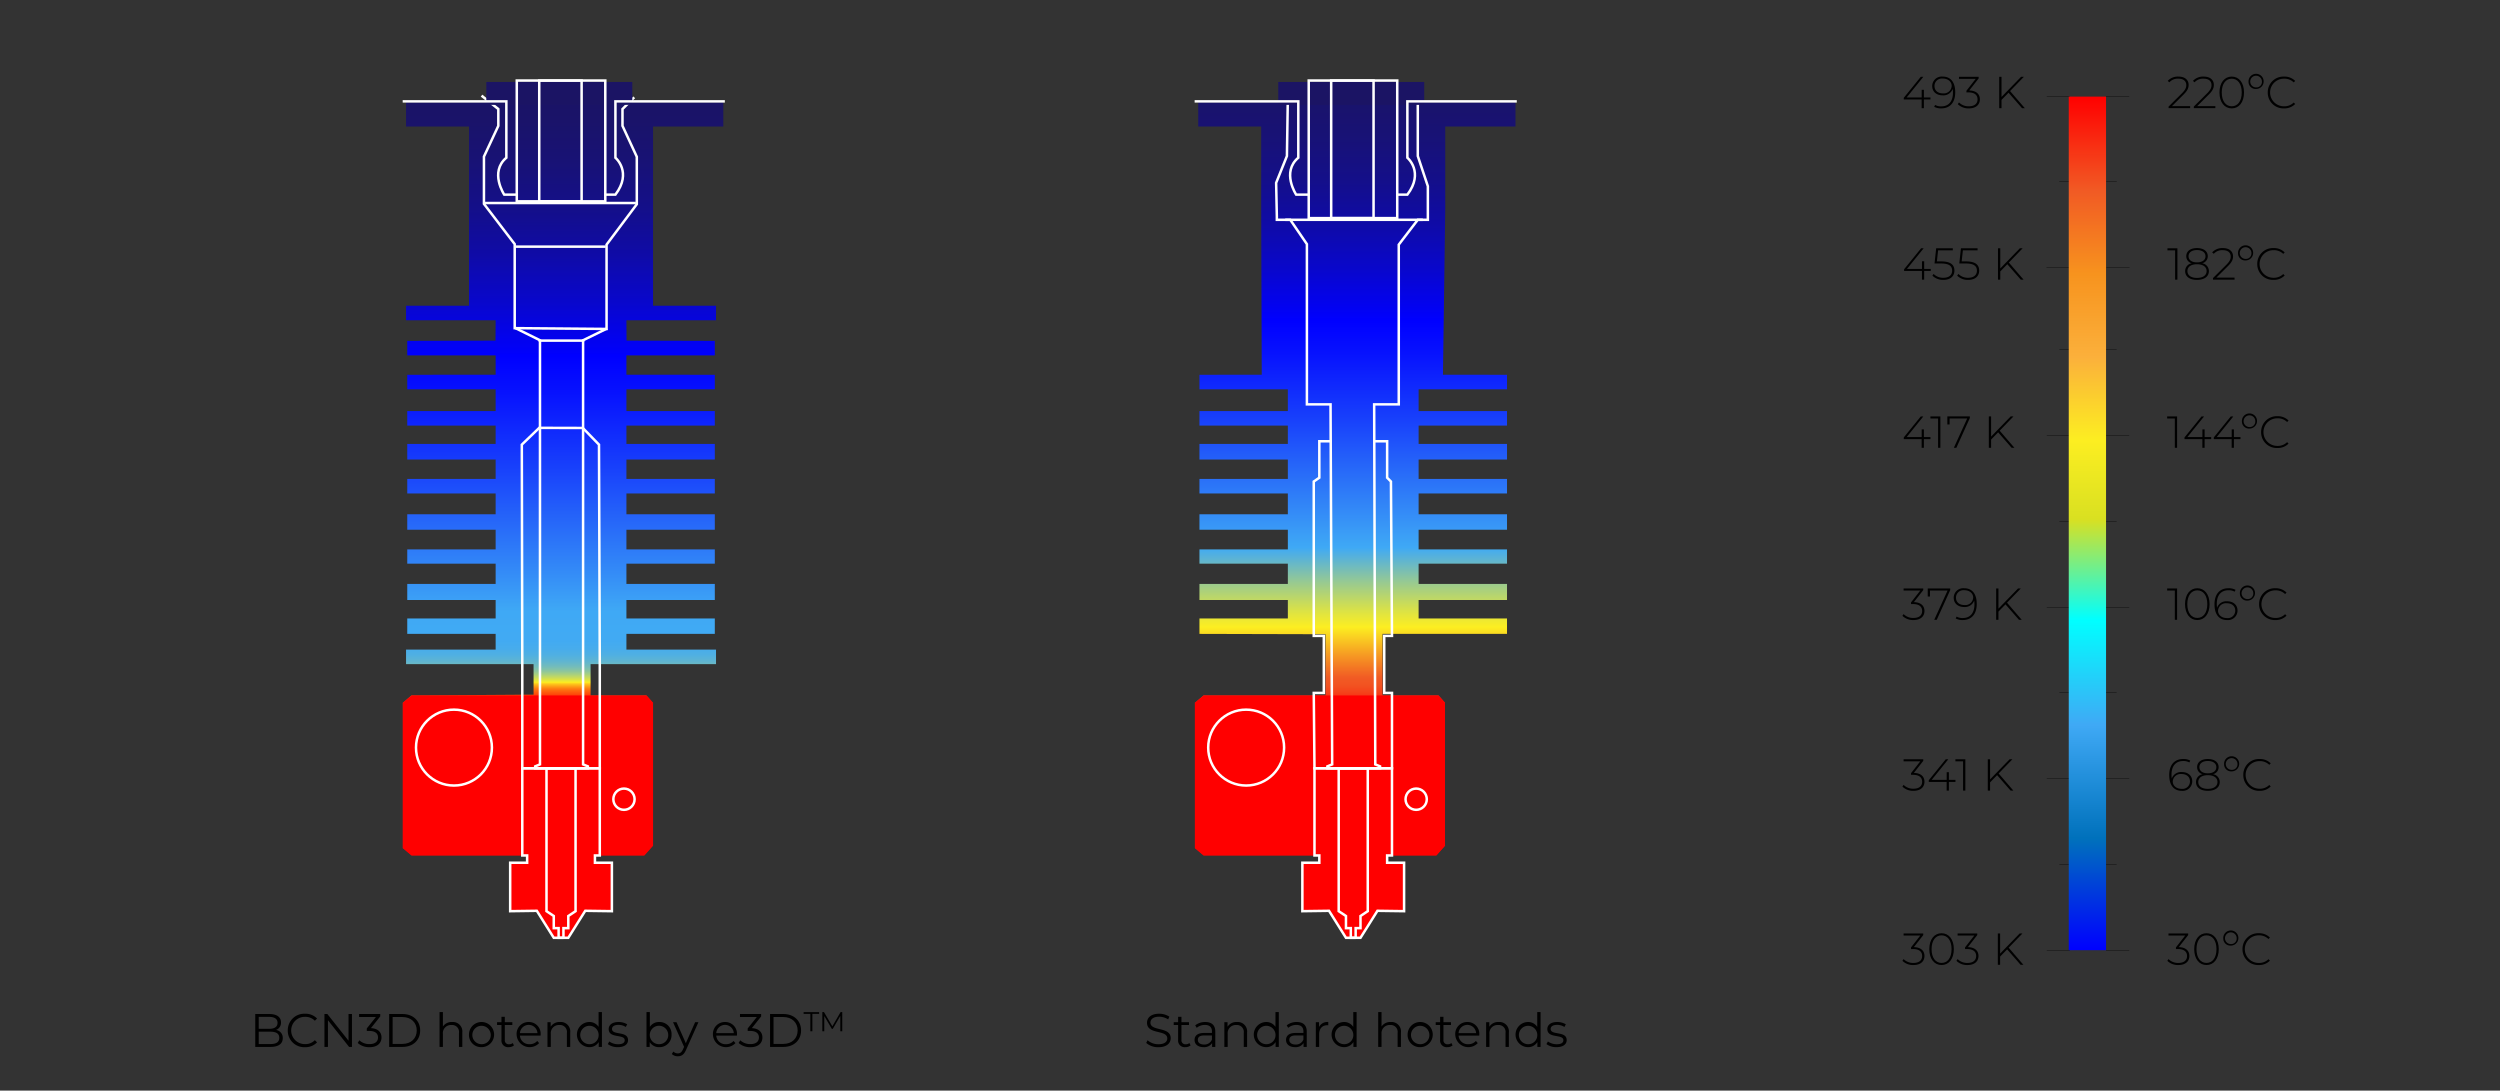 <?xml version="1.0" encoding="UTF-8" standalone="no"?>
<svg
   xmlns:dc="http://purl.org/dc/elements/1.1/"
   xmlns:cc="http://creativecommons.org/ns#"
   xmlns:rdf="http://www.w3.org/1999/02/22-rdf-syntax-ns#"
   xmlns:svg="http://www.w3.org/2000/svg"
   xmlns="http://www.w3.org/2000/svg"
   xmlns:sodipodi="http://sodipodi.sourceforge.net/DTD/sodipodi-0.dtd"
   xmlns:inkscape="http://www.inkscape.org/namespaces/inkscape"
   inkscape:version="1.0 (4035a4fb49, 2020-05-01)"
   sodipodi:docname="BCN3D-Technologies-Thermal-Analysis-hotend_e3d_3d_printer-Sigma-Sigmax-R19.svg"
   version="1.1"
   viewBox="0 0 745 325"
   data-name="Capa 1"
   id="Capa_1">
  <rect x="0" y="0" width="745" height="325" fill="#333333" stroke="none"/>
  <sodipodi:namedview
     inkscape:current-layer="Capa_1"
     inkscape:window-maximized="1"
     inkscape:window-y="-8"
     inkscape:window-x="-8"
     inkscape:cy="162.5"
     inkscape:cx="335.80648"
     inkscape:zoom="1.6483221"
     showgrid="false"
     id="namedview506"
     inkscape:window-height="837"
     inkscape:window-width="1600"
     inkscape:pageshadow="2"
     inkscape:pageopacity="0"
     guidetolerance="10"
     gridtolerance="10"
     objecttolerance="10"
     borderopacity="1"
     bordercolor="#666666"
     pagecolor="#ffffff" />
  <defs
     id="defs135">
    <style
       id="style2">.cls-1{fill:url(#Degradado_sin_nombre_44);}.cls-2{fill:red;}.cls-3{fill:url(#Degradado_sin_nombre_39);}.cls-4,.cls-5,.cls-7{fill:none;stroke-miterlimit:10;}.cls-4,.cls-5{stroke:#fff;}.cls-4{stroke-width:0.75px;}.cls-5{stroke-width:0.25px;}.cls-6{fill:#1b1464;}.cls-7{stroke:#000;stroke-width:0.1px;}.cls-8{fill:url(#Degradado_sin_nombre_147);}</style>
    <linearGradient
       gradientUnits="userSpaceOnUse"
       y2="277.763"
       x2="167.775"
       y1="21.019"
       x1="167.775"
       id="Degradado_sin_nombre_44">
      <stop
         id="stop4"
         stop-color="#1b1464"
         offset="0" />
      <stop
         id="stop6"
         stop-color="#1a1368"
         offset="0.051" />
      <stop
         id="stop8"
         stop-color="#181275"
         offset="0.105" />
      <stop
         id="stop10"
         stop-color="#140f89"
         offset="0.159" />
      <stop
         id="stop12"
         stop-color="#0f0ba7"
         offset="0.214" />
      <stop
         id="stop14"
         stop-color="#0907cc"
         offset="0.269" />
      <stop
         id="stop16"
         stop-color="#0101f9"
         offset="0.325" />
      <stop
         id="stop18"
         stop-color="blue"
         offset="0.331" />
      <stop
         id="stop20"
         stop-color="#0712fe"
         offset="0.374" />
      <stop
         id="stop22"
         stop-color="#1840fb"
         offset="0.46" />
      <stop
         id="stop24"
         stop-color="#3389f7"
         offset="0.579" />
      <stop
         id="stop26"
         stop-color="#3fa9f5"
         offset="0.628" />
      <stop
         id="stop28"
         stop-color="#41aaf3"
         offset="0.66" />
      <stop
         id="stop30"
         stop-color="#47acec"
         offset="0.671" />
      <stop
         id="stop32"
         stop-color="#51b0e1"
         offset="0.679" />
      <stop
         id="stop34"
         stop-color="#60b5d0"
         offset="0.686" />
      <stop
         id="stop36"
         stop-color="#74bcba"
         offset="0.692" />
      <stop
         id="stop38"
         stop-color="#8cc59e"
         offset="0.697" />
      <stop
         id="stop40"
         stop-color="#a9d07e"
         offset="0.701" />
      <stop
         id="stop42"
         stop-color="#cbdc58"
         offset="0.705" />
      <stop
         id="stop44"
         stop-color="#efe92f"
         offset="0.709" />
      <stop
         id="stop46"
         stop-color="#fcee21"
         offset="0.71" />
      <stop
         id="stop48"
         stop-color="#fdc61b"
         offset="0.712" />
      <stop
         id="stop50"
         stop-color="#fd9d16"
         offset="0.715" />
      <stop
         id="stop52"
         stop-color="#fd7711"
         offset="0.718" />
      <stop
         id="stop54"
         stop-color="#fe570c"
         offset="0.722" />
      <stop
         id="stop56"
         stop-color="#fe3b08"
         offset="0.726" />
      <stop
         id="stop58"
         stop-color="#ff2505"
         offset="0.73" />
      <stop
         id="stop60"
         stop-color="#ff1403"
         offset="0.735" />
      <stop
         id="stop62"
         stop-color="#ff0901"
         offset="0.741" />
      <stop
         id="stop64"
         stop-color="#ff0200"
         offset="0.75" />
      <stop
         id="stop66"
         stop-color="red"
         offset="0.774" />
    </linearGradient>
    <linearGradient
       gradientUnits="userSpaceOnUse"
       y2="259.041"
       x2="403.849"
       y1="14.5"
       x1="403.849"
       id="Degradado_sin_nombre_39">
      <stop
         id="stop69"
         stop-color="#1b1464"
         offset="0" />
      <stop
         id="stop71"
         stop-color="#1a1368"
         offset="0.051" />
      <stop
         id="stop73"
         stop-color="#181275"
         offset="0.105" />
      <stop
         id="stop75"
         stop-color="#140f89"
         offset="0.159" />
      <stop
         id="stop77"
         stop-color="#0f0ba7"
         offset="0.214" />
      <stop
         id="stop79"
         stop-color="#0907cc"
         offset="0.269" />
      <stop
         id="stop81"
         stop-color="#0101f9"
         offset="0.325" />
      <stop
         id="stop83"
         stop-color="blue"
         offset="0.331" />
      <stop
         id="stop85"
         stop-color="#0712fe"
         offset="0.371" />
      <stop
         id="stop87"
         stop-color="#1840fb"
         offset="0.451" />
      <stop
         id="stop89"
         stop-color="#3389f7"
         offset="0.562" />
      <stop
         id="stop91"
         stop-color="#3fa9f5"
         offset="0.608" />
      <stop
         id="stop93"
         stop-color="#99ca90"
         offset="0.651" />
      <stop
         id="stop95"
         stop-color="#e0e440"
         offset="0.688" />
      <stop
         id="stop97"
         stop-color="#fcee21"
         offset="0.705" />
      <stop
         id="stop99"
         stop-color="#f58c23"
         offset="0.745" />
      <stop
         id="stop101"
         stop-color="#f15a24"
         offset="0.767" />
      <stop
         id="stop103"
         stop-color="#f25522"
         offset="0.774" />
      <stop
         id="stop105"
         stop-color="#f4461c"
         offset="0.783" />
      <stop
         id="stop107"
         stop-color="#f82e12"
         offset="0.792" />
      <stop
         id="stop109"
         stop-color="#fd0c05"
         offset="0.802" />
      <stop
         id="stop111"
         stop-color="red"
         offset="0.805" />
    </linearGradient>
    <linearGradient
       gradientUnits="userSpaceOnUse"
       gradientTransform="translate(222.091 -14.053)"
       y2="297.207"
       x2="399.954"
       y1="42.846"
       x1="399.954"
       id="Degradado_sin_nombre_147">
      <stop
         id="stop114"
         stop-color="blue"
         offset="0" />
      <stop
         id="stop116"
         stop-color="#0071bc"
         offset="0.131" />
      <stop
         id="stop118"
         stop-color="#3fa9f5"
         offset="0.264" />
      <stop
         id="stop120"
         stop-color="aqua"
         offset="0.387" />
      <stop
         id="stop122"
         stop-color="#d9e021"
         offset="0.505" />
      <stop
         id="stop124"
         stop-color="#fcee21"
         offset="0.597" />
      <stop
         id="stop126"
         stop-color="#fbb03b"
         offset="0.695" />
      <stop
         id="stop128"
         stop-color="#f7931e"
         offset="0.792" />
      <stop
         id="stop130"
         stop-color="#f15a24"
         offset="0.89" />
      <stop
         id="stop132"
         stop-color="red"
         offset="1" />
    </linearGradient>
  </defs>
  <title
     id="title137">Thermal Analysis E3D</title>
  <polygon
     id="polygon139"
     points="177.29 257.097 182.342 257.097 182.342 271.531 174.404 271.419 169.352 279.469 165.022 279.469 159.971 271.419 152.032 271.531 152.032 257.097 157.084 257.097 157.084 254.9 122.581 254.9 120.011 252.735 120.011 241.907 120.011 235.41 120.011 209.423 122.581 207.258 159 207 159 197.921 121.001 197.921 121.001 193.591 147.702 193.591 147.702 188.9 121.362 188.9 121.362 184.303 147.702 184.303 147.702 178.797 121.362 178.797 121.362 174.012 147.702 174.012 147.702 167.972 121.362 167.972 121.362 163.73 147.702 163.73 147.702 157.869 121.362 157.869 121.362 153.261 147.702 153.261 147.702 147.044 121.362 147.044 121.362 142.718 147.702 142.718 147.702 136.94 121.362 136.94 121.362 132.29 147.702 132.29 147.702 126.837 121.362 126.837 121.362 122.507 147.702 122.507 147.702 116.012 121.362 116.012 121.362 111.682 147.702 111.676 147.702 105.909 147.164 105.909 121.362 105.909 121.362 101.579 147.66 101.498 147.702 95.445 121.001 95.445 121.001 91.115 139.764 91.115 139.764 62.248 139.764 37.712 121.001 37.712 121.001 30.495 145.537 30.495 188.837 30.495 215.539 30.495 215.539 37.712 194.61 37.712 194.61 62.248 194.61 91.115 213.374 91.115 213.374 95.445 186.672 95.445 186.715 101.498 213.013 101.579 213.013 105.909 187.211 105.909 186.672 105.909 186.672 111.676 213.013 111.682 213.013 116.012 186.672 116.012 186.672 122.507 213.013 122.507 213.013 126.837 186.672 126.837 186.672 132.29 213.013 132.29 213.013 136.94 186.672 136.94 186.672 142.718 213.013 142.718 213.013 147.044 186.672 147.044 186.672 153.261 213.013 153.261 213.013 157.869 186.672 157.869 186.672 163.73 213.013 163.73 213.013 167.972 186.672 167.972 186.672 174.012 213.013 174.012 213.013 178.797 186.672 178.797 186.672 184.303 213.013 184.303 213.013 188.9 186.672 188.9 186.672 193.591 213.374 193.591 213.374 197.921 176 197.921 176 207.258 192.612 207.258 194.54 209.423 194.54 252.013 191.97 254.9 177.29 254.9 177.29 257.097"
     class="cls-1" />
  <polyline
     id="polyline141"
     points="176 207.258 192.687 207.258 194.614 209.423 194.614 252.013 192.044 254.9 177.365 254.9 177.365 257.097 182.417 257.097 182.417 271.531 174.479 271.419 169.427 279.469 165.097 279.469 160.045 271.419 152.107 271.531 152.107 257.097 157.159 257.097 157.159 254.9 122.655 254.9 120.085 252.735 120.085 241.907 120.085 235.41 120.085 209.423 122.655 207.258 159 207.258"
     class="cls-2" />
  <polygon
     id="polygon143"
     points="413.365 257.097 418.417 257.097 418.417 271.531 410.479 271.419 405.427 279.469 401.097 279.469 396.045 271.419 388.107 271.531 388.107 257.097 393.159 257.097 393.159 254.9 358.655 254.9 356.085 252.735 356.085 241.907 356.085 235.41 356.085 209.423 358.655 207.258 395 207.258 395 198 395 189 357.436 188.9 357.436 184.303 383.777 184.303 383.777 178.797 357.436 178.797 357.436 174.012 383.777 174.012 383.777 167.972 357.436 167.972 357.436 163.73 383.777 163.73 383.777 157.869 357.436 157.869 357.436 153.261 383.777 153.261 383.777 147.044 357.436 147.044 357.436 142.718 383.777 142.718 383.777 136.94 357.436 136.94 357.436 132.29 383.777 132.29 383.777 126.837 357.436 126.837 357.436 122.507 383.777 122.507 383.777 116.012 357.436 116.012 357.436 111.682 376 111.676 375.839 62.248 375.839 37.712 357.075 37.712 357.075 30.495 381.612 30.495 424.912 30.495 451.613 30.495 451.613 37.712 430.685 37.712 430.685 62.248 430 111.676 449.088 111.682 449.088 116.012 422.747 116.012 422.747 122.507 449.088 122.507 449.088 126.837 422.747 126.837 422.747 132.29 449.088 132.29 449.088 136.94 422.747 136.94 422.747 142.718 449.088 142.718 449.088 147.044 422.747 147.044 422.747 153.261 449.088 153.261 449.088 157.869 422.747 157.869 422.747 163.73 449.088 163.73 449.088 167.972 422.747 167.972 422.747 174.012 449.088 174.012 449.088 178.797 422.747 178.797 422.747 184.303 449.088 184.303 449.088 188.9 412 188.9 412 197.921 412 207.258 428.687 207.258 430.614 209.423 430.614 252.013 428.044 254.9 413.365 254.9 413.365 257.097"
     class="cls-3" />
  <polyline
     id="polyline145"
     points="412 207.258 428.687 207.258 430.614 209.423 430.614 252.013 428.044 254.9 413.365 254.9 413.365 257.097 418.417 257.097 418.417 271.531 410.479 271.419 405.427 279.469 401.097 279.469 396.045 271.419 388.107 271.531 388.107 257.097 393.159 257.097 393.159 254.9 358.655 254.9 356.085 252.735 356.085 241.907 356.085 235.41 356.085 209.423 358.655 207.258 395 207.258"
     class="cls-2" />
  <circle
     id="circle187"
     r="11.309"
     cy="222.782"
     cx="135.279"
     class="cls-4" />
  <circle
     id="circle189"
     r="3.167"
     cy="238.162"
     cx="185.945"
     class="cls-4" />
  <polyline
     id="polyline191"
     points="167.187 228.952 155.641 228.952 155.641 207.302 155.641 197.921 155.5 132.5 160.692 127.5 173.682 127.537 178.5 132.5 178.734 197.921 178.734 207.302 178.734 228.952 167.187 228.952"
     class="cls-4" />
  <polygon
     id="polygon193"
     points="169.352 279.469 174.404 271.419 182.342 271.531 182.342 257.097 177.29 257.097 177.29 254.932 178.734 254.932 178.734 228.952 155.641 228.952 155.641 254.932 157.084 254.932 157.084 257.097 152.032 257.097 152.032 271.531 159.971 271.419 165.022 279.469 169.352 279.469"
     class="cls-4" />
  <polyline
     id="polyline195"
     points="167.909 279.469 167.909 276.582 169.352 276.582 169.352 272.974 171.517 271.531 171.517 228.952 162.857 228.952 162.857 271.531 165.022 272.974 165.022 276.582 166.466 276.582 166.466 279.469 167.909 279.469"
     class="cls-4" />
  <polyline
     id="polyline197"
     points="167.335 228.952 159.487 228.952 159.487 228.37 160.914 227.788 160.914 101.4 153.597 97.786"
     class="cls-4" />
  <polyline
     id="polyline199"
     points="167.335 228.952 175.184 228.952 175.184 228.37 173.757 227.788 173.757 101.4 180.892 97.905"
     class="cls-4" />
  <polyline
     id="polyline201"
     points="143.5 28.5 148.5 32.5 148.5 37.5 144.215 46.666 144.215 60.75 153.381 72.748 153.381 97.786 180.757 98.022 180.757 72.896 189.767 60.856 189.767 46.722 185.5 37.5 185.5 32.5 189 29"
     class="cls-4" />
  <path
     id="path203"
     d="M84.261,309.363c0,1.667-1.233,2.619-3.684,2.619H76.066v-9.806h4.23c2.185,0,3.446.925,3.446,2.521a2.277,2.277,0,0,1-1.499,2.228A2.341,2.341,0,0,1,84.261,309.363Zm-7.158-6.332v3.559h3.124c1.569,0,2.479-.603,2.479-1.779s-.91-1.779-2.479-1.779Zm6.122,6.248c0-1.275-.938-1.835-2.662-1.835h-3.46v3.684h3.46C82.286,311.128,83.224,310.567,83.224,309.279Z" />
  <path
     id="path205"
     d="M85.754,307.08a4.923,4.923,0,0,1,5.141-4.987,4.749,4.749,0,0,1,3.586,1.429l-.658.659a3.887,3.887,0,0,0-2.9-1.163,4.063,4.063,0,1,0,0,8.124,3.847,3.847,0,0,0,2.9-1.176l.658.658a4.769,4.769,0,0,1-3.6,1.442A4.919,4.919,0,0,1,85.754,307.08Z" />
  <path
     id="path207"
     d="M104.883,302.177v9.806h-.854l-6.304-7.956v7.956H96.688v-9.806h.854l6.317,7.957v-7.957Z" />
  <path
     id="path209"
     d="M113.687,309.167c0,1.639-1.19,2.899-3.558,2.899a5.099,5.099,0,0,1-3.53-1.261l.49-.798a4.296,4.296,0,0,0,3.04,1.134c1.625,0,2.521-.756,2.521-1.975,0-1.177-.826-1.947-2.647-1.947h-.7v-.742l2.717-3.404h-5.015v-.896h6.303v.715l-2.773,3.488C112.637,306.491,113.687,307.598,113.687,309.167Z" />
  <path
     id="path211"
     d="M115.966,302.177H119.958c3.138,0,5.253,2.018,5.253,4.903s-2.115,4.902-5.253,4.902h-3.992Zm3.937,8.909c2.605,0,4.286-1.653,4.286-4.006,0-2.354-1.681-4.007-4.286-4.007h-2.9v8.013Z" />
  <path
     id="path213"
     d="M137.767,307.71v4.272h-.995v-4.174a2.057,2.057,0,0,0-2.213-2.354,2.415,2.415,0,0,0-2.577,2.661v3.866h-.995V301.589h.995v4.314a3.114,3.114,0,0,1,2.759-1.345A2.82,2.82,0,0,1,137.767,307.71Z" />
  <path
     id="path215"
     d="M139.751,308.299a3.747,3.747,0,1,1,3.754,3.754A3.624,3.624,0,0,1,139.751,308.299Zm6.485,0a2.742,2.742,0,1,0-2.731,2.871A2.687,2.687,0,0,0,146.236,308.299Z" />
  <path
     id="path217"
     d="M153.151,311.534a2.368,2.368,0,0,1-1.555.519,1.952,1.952,0,0,1-2.157-2.144v-4.454h-1.316v-.841h1.316v-1.61h.995v1.61h2.241v.841h-2.241v4.398a1.18,1.18,0,0,0,1.275,1.345,1.641,1.641,0,0,0,1.092-.379Z" />
  <path
     id="path219"
     d="M161.104,308.606h-6.164a2.728,2.728,0,0,0,2.9,2.563,2.903,2.903,0,0,0,2.255-.967l.561.645a3.895,3.895,0,0,1-6.709-2.549,3.549,3.549,0,0,1,3.6-3.74,3.511,3.511,0,0,1,3.572,3.74C161.119,308.383,161.104,308.494,161.104,308.606Zm-6.164-.742h5.225a2.618,2.618,0,0,0-5.225,0Z" />
  <path
     id="path221"
     d="M169.925,307.71v4.272h-.995v-4.174a2.057,2.057,0,0,0-2.213-2.354,2.415,2.415,0,0,0-2.577,2.661v3.866H163.145v-7.368h.953v1.359a3.096,3.096,0,0,1,2.801-1.415A2.82,2.82,0,0,1,169.925,307.71Z" />
  <path
     id="path223"
     d="M179.375,301.589v10.394h-.953v-1.457a3.19,3.19,0,0,1-2.843,1.527,3.748,3.748,0,0,1,0-7.494,3.217,3.217,0,0,1,2.801,1.457v-4.427Zm-.98,6.71a2.742,2.742,0,1,0-2.731,2.871A2.695,2.695,0,0,0,178.394,308.299Z" />
  <path
     id="path225"
     d="M181.12,311.142l.448-.784a4.453,4.453,0,0,0,2.619.826c1.401,0,1.975-.476,1.975-1.204,0-1.919-4.776-.406-4.776-3.32,0-1.204,1.037-2.101,2.914-2.101a4.986,4.986,0,0,1,2.605.687l-.435.798a3.775,3.775,0,0,0-2.171-.63c-1.331,0-1.919.518-1.919,1.219,0,1.988,4.776.49,4.776,3.319,0,1.274-1.121,2.102-3.04,2.102A4.919,4.919,0,0,1,181.12,311.142Z" />
  <path
     id="path227"
     d="M200.122,308.299a3.576,3.576,0,0,1-3.67,3.754,3.191,3.191,0,0,1-2.843-1.527v1.457h-.953V301.589h.995v4.427a3.217,3.217,0,0,1,2.801-1.457A3.564,3.564,0,0,1,200.122,308.299Zm-.994,0a2.748,2.748,0,1,0-2.746,2.871A2.706,2.706,0,0,0,199.128,308.299Z" />
  <path
     id="path229"
     d="M208.13,304.614l-3.684,8.251c-.616,1.442-1.401,1.904-2.451,1.904a2.521,2.521,0,0,1-1.793-.672l.462-.742a1.838,1.838,0,0,0,1.345.56c.658,0,1.106-.308,1.526-1.232l.322-.714-3.292-7.354h1.037L204.376,310.876l2.773-6.262Z" />
  <path
     id="path231"
     d="M219.61,308.606h-6.164a2.728,2.728,0,0,0,2.9,2.563,2.903,2.903,0,0,0,2.255-.967l.561.645a3.895,3.895,0,0,1-6.709-2.549,3.549,3.549,0,0,1,3.6-3.74,3.511,3.511,0,0,1,3.572,3.74C219.624,308.383,219.61,308.494,219.61,308.606Zm-6.164-.742h5.225a2.618,2.618,0,0,0-5.225,0Z" />
  <path
     id="path233"
     d="M227.197,309.167c0,1.639-1.19,2.899-3.558,2.899a5.099,5.099,0,0,1-3.53-1.261l.49-.798a4.297,4.297,0,0,0,3.04,1.134c1.625,0,2.521-.756,2.521-1.975,0-1.177-.826-1.947-2.647-1.947H222.813v-.742l2.717-3.404h-5.015v-.896h6.304v.715l-2.774,3.488C226.146,306.491,227.197,307.598,227.197,309.167Z" />
  <path
     id="path235"
     d="M229.476,302.177h3.992c3.138,0,5.253,2.018,5.253,4.903s-2.115,4.902-5.253,4.902h-3.992Zm3.937,8.909c2.605,0,4.286-1.653,4.286-4.006,0-2.354-1.681-4.007-4.286-4.007h-2.9v8.013Z" />
  <path
     id="path237"
     d="M241.484,302.128h-2.008v-.522h4.621v.522h-2.008v5.192h-.604Z" />
  <path
     id="path239"
     d="M250.993,301.605v5.715h-.58V302.749l-2.245,3.845h-.286l-2.245-3.82v4.547h-.58v-5.715h.498l2.481,4.237,2.458-4.237Z" />
  <path
     id="path241"
     d="M341.572,310.792l.406-.799a4.815,4.815,0,0,0,3.236,1.19c1.835,0,2.633-.77,2.633-1.736,0-2.689-6.037-1.037-6.037-4.665,0-1.442,1.12-2.689,3.614-2.689a5.528,5.528,0,0,1,3.039.869l-.35.826a5.045,5.045,0,0,0-2.689-.812c-1.793,0-2.592.799-2.592,1.779,0,2.689,6.037,1.064,6.037,4.636,0,1.443-1.148,2.676-3.655,2.676A5.32,5.32,0,0,1,341.572,310.792Z" />
  <path
     id="path243"
     d="M354.791,311.534a2.365,2.365,0,0,1-1.555.519,1.952,1.952,0,0,1-2.157-2.144v-4.454h-1.316v-.841h1.316v-1.61h.995v1.61h2.241v.841h-2.241v4.398a1.18,1.18,0,0,0,1.274,1.345,1.643,1.643,0,0,0,1.093-.379Z" />
  <path
     id="path245"
     d="M362.155,307.416v4.566h-.952V310.834a2.767,2.767,0,0,1-2.535,1.219c-1.667,0-2.689-.869-2.689-2.144,0-1.135.729-2.087,2.844-2.087h2.339V307.374c0-1.261-.714-1.947-2.087-1.947a3.754,3.754,0,0,0-2.451.868l-.448-.742a4.68,4.68,0,0,1,2.997-.994C361.077,304.559,362.155,305.511,362.155,307.416Zm-.994,2.354v-1.205h-2.312c-1.429,0-1.891.561-1.891,1.316,0,.854.687,1.387,1.863,1.387A2.358,2.358,0,0,0,361.161,309.77Z" />
  <path
     id="path247"
     d="M371.634,307.71v4.272h-.994v-4.174a2.057,2.057,0,0,0-2.213-2.354,2.416,2.416,0,0,0-2.578,2.661v3.866h-.994v-7.368h.952v1.359a3.097,3.097,0,0,1,2.802-1.415A2.82,2.82,0,0,1,371.634,307.71Z" />
  <path
     id="path249"
     d="M381.084,301.589v10.394h-.952v-1.457a3.191,3.191,0,0,1-2.844,1.527,3.748,3.748,0,0,1,0-7.494,3.217,3.217,0,0,1,2.802,1.457v-4.427Zm-.98,6.71a2.741,2.741,0,1,0-2.731,2.871A2.695,2.695,0,0,0,380.104,308.299Z" />
  <path
     id="path251"
     d="M389.413,307.416v4.566h-.952V310.834a2.767,2.767,0,0,1-2.535,1.219c-1.667,0-2.689-.869-2.689-2.144,0-1.135.729-2.087,2.844-2.087H388.419V307.374c0-1.261-.714-1.947-2.087-1.947a3.754,3.754,0,0,0-2.451.868l-.448-.742a4.68,4.68,0,0,1,2.997-.994C388.335,304.559,389.413,305.511,389.413,307.416Zm-.994,2.354v-1.205h-2.312c-1.429,0-1.891.561-1.891,1.316,0,.854.687,1.387,1.863,1.387A2.358,2.358,0,0,0,388.419,309.77Z" />
  <path
     id="path253"
     d="M395.824,304.559v.967c-.084,0-.168-.015-.238-.015-1.541,0-2.479.98-2.479,2.718v3.754h-.994v-7.368h.952v1.443A2.78,2.78,0,0,1,395.824,304.559Z" />
  <path
     id="path255"
     d="M404.268,301.589v10.394h-.952v-1.457a3.191,3.191,0,0,1-2.844,1.527,3.748,3.748,0,0,1,0-7.494,3.217,3.217,0,0,1,2.802,1.457v-4.427Zm-.98,6.71a2.741,2.741,0,1,0-2.731,2.871A2.695,2.695,0,0,0,403.287,308.299Z" />
  <path
     id="path257"
     d="M417.483,307.71v4.272h-.994v-4.174a2.057,2.057,0,0,0-2.213-2.354,2.416,2.416,0,0,0-2.578,2.661v3.866h-.994V301.589h.994v4.314a3.116,3.116,0,0,1,2.76-1.345A2.82,2.82,0,0,1,417.483,307.71Z" />
  <path
     id="path259"
     d="M419.468,308.299a3.747,3.747,0,1,1,3.754,3.754A3.624,3.624,0,0,1,419.468,308.299Zm6.485,0a2.741,2.741,0,1,0-2.731,2.871A2.687,2.687,0,0,0,425.953,308.299Z" />
  <path
     id="path261"
     d="M432.867,311.534a2.365,2.365,0,0,1-1.555.519,1.952,1.952,0,0,1-2.157-2.144v-4.454h-1.316v-.841h1.316v-1.61h.995v1.61h2.241v.841h-2.241v4.398a1.18,1.18,0,0,0,1.274,1.345,1.643,1.643,0,0,0,1.093-.379Z" />
  <path
     id="path263"
     d="M440.82,308.606h-6.163a2.728,2.728,0,0,0,2.899,2.563,2.906,2.906,0,0,0,2.256-.967l.56.645a3.895,3.895,0,0,1-6.709-2.549,3.548,3.548,0,0,1,3.6-3.74,3.511,3.511,0,0,1,3.572,3.74C440.835,308.383,440.82,308.494,440.82,308.606Zm-6.163-.742h5.225a2.618,2.618,0,0,0-5.225,0Z" />
  <path
     id="path265"
     d="M449.641,307.71v4.272h-.994v-4.174a2.057,2.057,0,0,0-2.213-2.354,2.416,2.416,0,0,0-2.578,2.661v3.866h-.994v-7.368h.952v1.359a3.097,3.097,0,0,1,2.802-1.415A2.82,2.82,0,0,1,449.641,307.71Z" />
  <path
     id="path267"
     d="M459.091,301.589v10.394h-.952v-1.457a3.191,3.191,0,0,1-2.844,1.527,3.748,3.748,0,0,1,0-7.494,3.218,3.218,0,0,1,2.802,1.457v-4.427Zm-.98,6.71a2.741,2.741,0,1,0-2.731,2.871A2.695,2.695,0,0,0,458.11,308.299Z" />
  <path
     id="path269"
     d="M460.837,311.142l.448-.784a4.452,4.452,0,0,0,2.619.826c1.401,0,1.976-.476,1.976-1.204,0-1.919-4.777-.406-4.777-3.32,0-1.204,1.037-2.101,2.914-2.101a4.988,4.988,0,0,1,2.605.687l-.435.798a3.775,3.775,0,0,0-2.171-.63c-1.331,0-1.919.518-1.919,1.219,0,1.988,4.776.49,4.776,3.319,0,1.274-1.12,2.102-3.039,2.102A4.922,4.922,0,0,1,460.837,311.142Z" />
  <circle
     id="circle311"
     r="11.309"
     cy="222.782"
     cx="371.354"
     class="cls-4" />
  <circle
     id="circle313"
     r="3.167"
     cy="238.162"
     cx="422.019"
     class="cls-4" />
  <polyline
     id="polyline315"
     points="409.757 131.5 413.365 131.5 413.365 142.353 414.5 143.5 414.809 189.5 412.5 189.5 412.5 206.5 414.809 206.5 414.809 228.952 403.262 228.952"
     class="cls-4" />
  <polyline
     id="polyline317"
     points="403.262 228.952 391.715 228.952 391.5 206.5 394.5 206.5 394.5 189.5 391.5 189.5 391.5 143.5 393.159 142.353 393.159 131.5 396.767 131.5"
     class="cls-4" />
  <polygon
     id="polygon319"
     points="405.427 279.469 410.479 271.419 418.417 271.531 418.417 257.097 413.365 257.097 413.365 254.932 414.809 254.932 414.809 228.952 391.715 228.952 391.715 254.932 393.159 254.932 393.159 257.097 388.107 257.097 388.107 271.531 396.045 271.419 401.097 279.469 405.427 279.469"
     class="cls-4" />
  <polyline
     id="polyline321"
     points="403.984 279.469 403.984 276.582 405.427 276.582 405.427 272.974 407.592 271.531 407.592 228.952 398.932 228.952 398.932 271.531 401.097 272.974 401.097 276.582 402.54 276.582 402.54 279.469 403.984 279.469"
     class="cls-4" />
  <polyline
     id="polyline323"
     points="403.41 228.952 395.561 228.952 395.561 228.37 396.988 227.788 396.5 120.5 389.456 120.5 389.456 72.748 384.5 65.5 380.5 65.5 380.5 64.5 380.289 54.5 383.5 46.5 383.75 30.75"
     class="cls-4" />
  <polyline
     id="polyline325"
     points="403.41 228.952 411.259 228.952 411.259 228.37 409.832 227.788 409.5 120.5 416.831 120.5 416.831 72.896 422.5 65.5 425.5 65.5 425.5 64.5 425.5 55.5 422.5 46.5 422.5 30.083 422.5 26.5"
     class="cls-4" />
  <line
     id="line327"
     y2="101.5"
     x2="174.114"
     y1="101.5"
     x1="160.5"
     class="cls-4" />
  <rect
     id="rect329"
     height="6.824"
     width="43.501"
     y="24.431"
     x="144.92"
     class="cls-6" />
  <polyline
     id="polyline331"
     points="154 27.169 154 24 180.374 24 180.374 60 154 60 154 27.169"
     class="cls-4" />
  <rect
     id="rect333"
     height="36"
     width="12.629"
     y="24"
     x="160.692"
     class="cls-4" />
  <path
     id="path335"
     d="M180.455,58H183.396c5.084-6.723,0-11.001,0-11.001V30.207H216"
     class="cls-4" />
  <path
     id="path337"
     d="M153.919,58h-3.662s-4.448-6.723.635-11.001V30.207H120"
     class="cls-4" />
  <rect
     id="rect339"
     height="6.824"
     width="43.501"
     y="24.431"
     x="380.92"
     class="cls-6" />
  <polyline
     id="polyline341"
     points="390 27.609 390 24 416.374 24 416.374 65 390 65 390 27.609"
     class="cls-4" />
  <rect
     id="rect343"
     height="41"
     width="12.629"
     y="24"
     x="396.692"
     class="cls-4" />
  <path
     id="path345"
     d="M416.455,58H419.396c5.084-6.723,0-11.001,0-11.001V30.207H452"
     class="cls-4" />
  <path
     id="path347"
     d="M389.919,58h-3.662s-4.448-6.723.635-11.001V30.207H356"
     class="cls-4" />
  <line
     id="line349"
     y2="60.5"
     x2="189.5"
     y1="60.5"
     x1="144.5"
     class="cls-4" />
  <line
     id="line351"
     y2="73.5"
     x2="180.5"
     y1="73.5"
     x1="153.5"
     class="cls-4" />
  <line
     id="line353"
     y2="65.5"
     x2="424"
     y1="65.5"
     x1="383"
     class="cls-4" />
  <line
     id="line355"
     y2="28.793"
     x2="634.51"
     y1="28.793"
     x1="627.597"
     class="cls-7" />
  <line
     id="line357"
     y2="283.154"
     x2="634.51"
     y1="283.154"
     x1="627.597"
     class="cls-7" />
  <line
     id="line359"
     y2="129.761"
     x2="634.51"
     y1="129.761"
     x1="627.597"
     class="cls-7" />
  <path
     id="path361"
     d="M652.662,31.62v.614h-6.422v-.48l3.951-3.925c1.108-1.108,1.322-1.763,1.322-2.47,0-1.175-.814-1.909-2.363-1.909a3.324,3.324,0,0,0-2.684,1.082l-.48-.427a4.114,4.114,0,0,1,3.218-1.282c1.829,0,3.004.948,3.004,2.47,0,.895-.294,1.683-1.522,2.897l-3.444,3.431Z" />
  <path
     id="path363"
     d="M660.177,31.62v.614h-6.422v-.48l3.951-3.925c1.108-1.108,1.322-1.763,1.322-2.47,0-1.175-.814-1.909-2.363-1.909a3.324,3.324,0,0,0-2.684,1.082l-.48-.427a4.114,4.114,0,0,1,3.218-1.282c1.829,0,3.004.948,3.004,2.47,0,.895-.294,1.683-1.522,2.897l-3.444,3.431Z" />
  <path
     id="path365"
     d="M661.402,27.562c0-2.924,1.509-4.74,3.658-4.74s3.658,1.815,3.658,4.74c0,2.924-1.509,4.74-3.658,4.74S661.402,30.485,661.402,27.562Zm6.636,0c0-2.604-1.215-4.112-2.978-4.112S662.083,24.958,662.083,27.562s1.215,4.112,2.978,4.112S668.038,30.165,668.038,27.562Z" />
  <path
     id="path367"
     d="M670.064,24.397a2.254,2.254,0,1,1,2.243,2.11A2.107,2.107,0,0,1,670.064,24.397Zm3.992,0a1.745,1.745,0,1,0-1.749,1.656A1.642,1.642,0,0,0,674.057,24.397Z" />
  <path
     id="path369"
     d="M675.791,27.562a4.668,4.668,0,0,1,4.847-4.74,4.456,4.456,0,0,1,3.324,1.295l-.427.44a3.915,3.915,0,0,0-2.871-1.108,4.113,4.113,0,1,0,0,8.225,3.927,3.927,0,0,0,2.871-1.122l.427.44a4.466,4.466,0,0,1-3.324,1.309A4.668,4.668,0,0,1,675.791,27.562Z" />
  <path
     id="path371"
     d="M652.435,284.886c0,1.549-1.121,2.696-3.271,2.696a4.491,4.491,0,0,1-3.298-1.255l.347-.521a3.985,3.985,0,0,0,2.951,1.148c1.682,0,2.576-.802,2.576-2.069,0-1.256-.854-2.069-2.724-2.069h-.587v-.494l2.764-3.538h-4.98v-.614h5.861v.48l-2.804,3.592C651.394,282.295,652.435,283.363,652.435,284.886Z" />
  <path
     id="path373"
     d="M653.875,282.843c0-2.924,1.509-4.74,3.658-4.74s3.658,1.816,3.658,4.74-1.509,4.739-3.658,4.739S653.875,285.767,653.875,282.843Zm6.636,0c0-2.604-1.215-4.112-2.978-4.112s-2.978,1.509-2.978,4.112,1.215,4.112,2.978,4.112S660.511,285.446,660.511,282.843Z" />
  <path
     id="path375"
     d="M662.537,279.679a2.254,2.254,0,1,1,2.243,2.109A2.108,2.108,0,0,1,662.537,279.679Zm3.992,0a1.745,1.745,0,1,0-1.749,1.655A1.641,1.641,0,0,0,666.529,279.679Z" />
  <path
     id="path377"
     d="M668.263,282.843a4.668,4.668,0,0,1,4.847-4.74,4.455,4.455,0,0,1,3.324,1.296l-.427.44a3.913,3.913,0,0,0-2.871-1.108,4.113,4.113,0,1,0,0,8.225,3.925,3.925,0,0,0,2.871-1.122l.427.441a4.467,4.467,0,0,1-3.324,1.308A4.667,4.667,0,0,1,668.263,282.843Z" />
  <path
     id="path379"
     d="M648.776,124.096v9.346h-.681V124.71h-2.283v-.614Z" />
  <path
     id="path381"
     d="M658.936,130.852h-1.962v2.59h-.668v-2.59h-5.327v-.494l5.073-6.262h.761L651.833,130.251h4.486v-2.283h.654V130.251h1.962Z" />
  <path
     id="path383"
     d="M667.664,130.852h-1.962v2.59h-.668v-2.59H659.707v-.494l5.073-6.262h.761l-4.979,6.155h4.486v-2.283h.654V130.251h1.962Z" />
  <path
     id="path385"
     d="M668.09,125.604a2.254,2.254,0,1,1,2.243,2.11A2.107,2.107,0,0,1,668.09,125.604Zm3.992,0a1.745,1.745,0,1,0-1.749,1.656A1.642,1.642,0,0,0,672.082,125.604Z" />
  <path
     id="path387"
     d="M673.815,128.769a4.668,4.668,0,0,1,4.847-4.74,4.456,4.456,0,0,1,3.324,1.295l-.427.44a3.915,3.915,0,0,0-2.871-1.108,4.113,4.113,0,1,0,0,8.225,3.927,3.927,0,0,0,2.871-1.122l.427.44a4.466,4.466,0,0,1-3.324,1.309A4.668,4.668,0,0,1,673.815,128.769Z" />
  <line
     id="line389"
     y2="79.658"
     x2="634.597"
     y1="79.658"
     x1="627.683"
     class="cls-7" />
  <path
     id="path391"
     d="M648.866,73.992v9.346h-.681V74.606h-2.283v-.614Z" />
  <path
     id="path393"
     d="M658.251,80.775c0,1.629-1.349,2.63-3.551,2.63-2.203,0-3.525-1.001-3.525-2.63a2.345,2.345,0,0,1,1.989-2.323,2.137,2.137,0,0,1-1.655-2.109c0-1.496,1.255-2.417,3.191-2.417,1.936,0,3.218.921,3.218,2.417a2.147,2.147,0,0,1-1.683,2.109A2.367,2.367,0,0,1,658.251,80.775Zm-.681,0c0-1.242-1.068-2.029-2.87-2.029-1.803,0-2.844.788-2.844,2.029,0,1.255,1.041,2.043,2.844,2.043C656.502,82.818,657.57,82.03,657.57,80.775Zm-2.87-2.59c1.589,0,2.536-.708,2.536-1.815,0-1.148-.987-1.856-2.536-1.856s-2.511.708-2.511,1.842C652.189,77.477,653.111,78.185,654.7,78.185Z" />
  <path
     id="path395"
     d="M665.899,82.724v.614h-6.422v-.48l3.951-3.925c1.108-1.108,1.322-1.763,1.322-2.47,0-1.175-.814-1.909-2.363-1.909a3.324,3.324,0,0,0-2.684,1.082l-.48-.427a4.114,4.114,0,0,1,3.218-1.282c1.829,0,3.004.948,3.004,2.47,0,.895-.294,1.683-1.522,2.897l-3.444,3.431Z" />
  <path
     id="path397"
     d="M666.938,75.501a2.254,2.254,0,1,1,2.243,2.11A2.107,2.107,0,0,1,666.938,75.501Zm3.992,0a1.745,1.745,0,1,0-1.749,1.656A1.642,1.642,0,0,0,670.93,75.501Z" />
  <path
     id="path399"
     d="M672.664,78.666a4.668,4.668,0,0,1,4.847-4.74A4.456,4.456,0,0,1,680.835,75.221l-.427.44a3.915,3.915,0,0,0-2.871-1.108,4.113,4.113,0,1,0,0,8.225,3.927,3.927,0,0,0,2.871-1.122l.427.44a4.466,4.466,0,0,1-3.324,1.309A4.668,4.668,0,0,1,672.664,78.666Z" />
  <line
     id="line401"
     y2="181.026"
     x2="634.51"
     y1="181.026"
     x1="627.597"
     class="cls-7" />
  <path
     id="path403"
     d="M648.776,175.363v9.346h-.681v-8.731h-2.283v-.614Z" />
  <path
     id="path405"
     d="M651.139,180.036c0-2.924,1.509-4.74,3.658-4.74s3.658,1.816,3.658,4.74-1.509,4.739-3.658,4.739S651.139,182.96,651.139,180.036Zm6.636,0c0-2.604-1.215-4.112-2.978-4.112s-2.978,1.509-2.978,4.112,1.215,4.112,2.978,4.112S657.774,182.64,657.774,180.036Z" />
  <path
     id="path407"
     d="M666.783,181.959a2.839,2.839,0,0,1-3.11,2.816c-2.457,0-3.752-1.762-3.752-4.686,0-3.165,1.683-4.794,4.152-4.794a4.123,4.123,0,0,1,2.123.481l-.28.547a3.463,3.463,0,0,0-1.843-.427c-2.097,0-3.472,1.375-3.472,4.085a7.5,7.5,0,0,0,.08,1.122,2.929,2.929,0,0,1,2.978-1.923C665.528,179.182,666.783,180.276,666.783,181.959Zm-.681.013c0-1.335-.961-2.203-2.537-2.203a2.352,2.352,0,0,0-2.59,2.23c0,1.095.921,2.189,2.67,2.189A2.215,2.215,0,0,0,666.103,181.972Z" />
  <path
     id="path409"
     d="M667.489,176.872a2.254,2.254,0,1,1,2.243,2.109A2.108,2.108,0,0,1,667.489,176.872Zm3.992,0a1.745,1.745,0,1,0-1.749,1.655A1.641,1.641,0,0,0,671.481,176.872Z" />
  <path
     id="path411"
     d="M673.215,180.036a4.668,4.668,0,0,1,4.847-4.74,4.455,4.455,0,0,1,3.324,1.296l-.427.44a3.913,3.913,0,0,0-2.871-1.108,4.113,4.113,0,1,0,0,8.225,3.925,3.925,0,0,0,2.871-1.122l.427.441a4.467,4.467,0,0,1-3.324,1.308A4.667,4.667,0,0,1,673.215,180.036Z" />
  <line
     id="line413"
     y2="231.919"
     x2="634.51"
     y1="231.919"
     x1="627.597"
     class="cls-7" />
  <path
     id="path415"
     d="M653.289,232.849a2.839,2.839,0,0,1-3.11,2.816c-2.457,0-3.752-1.762-3.752-4.686,0-3.165,1.683-4.794,4.152-4.794a4.123,4.123,0,0,1,2.123.481l-.28.547a3.463,3.463,0,0,0-1.843-.427c-2.097,0-3.472,1.375-3.472,4.085a7.5,7.5,0,0,0,.08,1.122,2.929,2.929,0,0,1,2.978-1.923C652.034,230.071,653.289,231.166,653.289,232.849Zm-.681.013c0-1.335-.961-2.203-2.537-2.203a2.352,2.352,0,0,0-2.59,2.23c0,1.095.921,2.189,2.67,2.189A2.215,2.215,0,0,0,652.608,232.861Z" />
  <path
     id="path417"
     d="M661.484,233.035c0,1.629-1.348,2.63-3.551,2.63s-3.525-1.001-3.525-2.63a2.345,2.345,0,0,1,1.989-2.323,2.136,2.136,0,0,1-1.655-2.109c0-1.495,1.255-2.417,3.191-2.417,1.936,0,3.218.922,3.218,2.417a2.147,2.147,0,0,1-1.683,2.109A2.367,2.367,0,0,1,661.484,233.035Zm-.681,0c0-1.241-1.068-2.029-2.87-2.029-1.803,0-2.844.788-2.844,2.029,0,1.255,1.041,2.043,2.844,2.043C659.735,235.078,660.804,234.29,660.804,233.035Zm-2.87-2.59c1.589,0,2.536-.708,2.536-1.816,0-1.148-.987-1.855-2.536-1.855s-2.511.707-2.511,1.843C655.423,229.737,656.345,230.445,657.934,230.445Z" />
  <path
     id="path419"
     d="M662.777,227.762a2.254,2.254,0,1,1,2.243,2.109A2.108,2.108,0,0,1,662.777,227.762Zm3.992,0a1.745,1.745,0,1,0-1.749,1.655A1.641,1.641,0,0,0,666.77,227.762Z" />
  <path
     id="path421"
     d="M668.503,230.926a4.668,4.668,0,0,1,4.847-4.74,4.458,4.458,0,0,1,3.324,1.295l-.427.441a3.913,3.913,0,0,0-2.871-1.108,4.113,4.113,0,1,0,0,8.225,3.925,3.925,0,0,0,2.871-1.122l.427.441a4.467,4.467,0,0,1-3.324,1.308A4.667,4.667,0,0,1,668.503,230.926Z" />
  <line
     id="line423"
     y2="104.131"
     x2="630.76"
     y1="104.131"
     x1="627.597"
     class="cls-7" />
  <line
     id="line425"
     y2="54.028"
     x2="630.799"
     y1="54.028"
     x1="627.636"
     class="cls-7" />
  <line
     id="line427"
     y2="155.396"
     x2="630.76"
     y1="155.396"
     x1="627.597"
     class="cls-7" />
  <line
     id="line429"
     y2="206.288"
     x2="630.76"
     y1="206.288"
     x1="627.597"
     class="cls-7" />
  <line
     id="line431"
     y2="257.549"
     x2="630.76"
     y1="257.549"
     x1="627.597"
     class="cls-7" />
  <path
     id="path433"
     d="M575.279,29.644h-1.963v2.59h-.667V29.644h-5.327v-.494l5.073-6.262h.761l-4.979,6.155h4.485V26.76h.654v2.283h1.963Z" />
  <path
     id="path435"
     d="M582.66,27.508c0,3.165-1.682,4.793-4.152,4.793a4.127,4.127,0,0,1-2.123-.481l.281-.547a3.455,3.455,0,0,0,1.842.427c2.097,0,3.472-1.375,3.472-4.085a7.361,7.361,0,0,0-.08-1.122,2.928,2.928,0,0,1-2.978,1.923c-1.869,0-3.124-1.095-3.124-2.777a2.84,2.84,0,0,1,3.11-2.817C581.365,22.822,582.66,24.584,582.66,27.508Zm-1.055-1.909c0-1.095-.921-2.189-2.67-2.189a2.216,2.216,0,0,0-2.457,2.216c0,1.335.962,2.203,2.537,2.203A2.352,2.352,0,0,0,581.605,25.599Z" />
  <path
     id="path437"
     d="M590.002,29.604c0,1.549-1.122,2.697-3.271,2.697a4.495,4.495,0,0,1-3.299-1.255l.348-.521a3.985,3.985,0,0,0,2.951,1.148c1.682,0,2.576-.801,2.576-2.07,0-1.255-.854-2.069-2.723-2.069h-.588v-.494l2.764-3.538H583.779v-.614h5.861v.481l-2.804,3.591C588.96,27.014,590.002,28.082,590.002,29.604Z" />
  <path
     id="path439"
     d="M598.543,27.628l-2.097,2.15v2.457h-.681v-9.346h.681v6.008l5.835-6.008h.828l-4.113,4.246,4.394,5.1h-.828Z" />
  <path
     id="path441"
     d="M573.49,284.886c0,1.549-1.121,2.696-3.271,2.696a4.49,4.49,0,0,1-3.297-1.255l.347-.521a3.984,3.984,0,0,0,2.95,1.148c1.684,0,2.578-.802,2.578-2.069,0-1.256-.855-2.069-2.725-2.069h-.588v-.494l2.765-3.538h-4.98v-.614h5.861v.48l-2.804,3.592C572.449,282.295,573.49,283.363,573.49,284.886Z" />
  <path
     id="path443"
     d="M574.93,282.843c0-2.924,1.51-4.74,3.658-4.74,2.15,0,3.658,1.816,3.658,4.74s-1.508,4.739-3.658,4.739C576.439,287.582,574.93,285.767,574.93,282.843Zm6.637,0c0-2.604-1.216-4.112-2.979-4.112-1.762,0-2.977,1.509-2.977,4.112s1.215,4.112,2.977,4.112C580.351,286.955,581.566,285.446,581.566,282.843Z" />
  <path
     id="path445"
     d="M589.588,284.886c0,1.549-1.121,2.696-3.271,2.696a4.493,4.493,0,0,1-3.298-1.255l.347-.521a3.986,3.986,0,0,0,2.951,1.148c1.683,0,2.577-.802,2.577-2.069,0-1.256-.854-2.069-2.724-2.069H585.582v-.494l2.764-3.538h-4.98v-.614h5.861v.48l-2.803,3.592C588.547,282.295,589.588,283.363,589.588,284.886Z" />
  <path
     id="path447"
     d="M598.129,282.909l-2.096,2.149v2.457h-.682v-9.346h.682v6.008l5.834-6.008h.828L598.583,282.415l4.393,5.101h-.828Z" />
  <path
     id="path449"
     d="M575.279,130.852h-1.963v2.59h-.667v-2.59h-5.327v-.494l5.073-6.262h.761l-4.979,6.155h4.485v-2.283h.654V130.251h1.963Z" />
  <path
     id="path451"
     d="M578.228,124.096v9.346h-.681V124.71h-2.283v-.614Z" />
  <path
     id="path453"
     d="M587.012,124.096v.481l-4.019,8.865h-.747l3.979-8.732h-5.248V126.499h-.667V124.096Z" />
  <path
     id="path455"
     d="M595.445,128.835l-2.096,2.15v2.457H592.669V124.096h.681v6.008l5.835-6.008h.827l-4.111,4.246,4.393,5.1h-.828Z" />
  <path
     id="path457"
     d="M575.369,80.748h-1.963v2.59h-.668V80.748h-5.326v-.494l5.072-6.262h.762l-4.98,6.155H572.752v-2.283h.654v2.283h1.963Z" />
  <path
     id="path459"
     d="M582.416,80.642c0,1.562-1.082,2.764-3.271,2.764a4.482,4.482,0,0,1-3.284-1.255l.347-.521a3.942,3.942,0,0,0,2.924,1.148c1.723,0,2.604-.868,2.604-2.11,0-1.335-.814-2.149-3.351-2.149h-1.896l.494-4.526h4.953v.614h-4.379l-.361,3.298h1.336C581.375,77.904,582.416,78.986,582.416,80.642Z" />
  <path
     id="path461"
     d="M589.797,80.642c0,1.562-1.081,2.764-3.271,2.764a4.481,4.481,0,0,1-3.284-1.255l.347-.521a3.941,3.941,0,0,0,2.924,1.148c1.723,0,2.604-.868,2.604-2.11,0-1.335-.814-2.149-3.351-2.149h-1.896l.494-4.526h4.953v.614H584.938l-.361,3.298h1.336C588.756,77.904,589.797,78.986,589.797,80.642Z" />
  <path
     id="path463"
     d="M598.178,78.732l-2.096,2.15v2.457h-.681V73.992h.681v6.008l5.835-6.008h.827l-4.111,4.246,4.393,5.1h-.828Z" />
  <path
     id="path465"
     d="M573.49,182.079c0,1.549-1.121,2.696-3.271,2.696a4.49,4.49,0,0,1-3.297-1.255L567.269,183a3.984,3.984,0,0,0,2.95,1.148c1.684,0,2.578-.802,2.578-2.069,0-1.256-.855-2.069-2.725-2.069h-.588v-.494l2.765-3.538h-4.98v-.614h5.861v.48l-2.804,3.592C572.449,179.488,573.49,180.557,573.49,182.079Z" />
  <path
     id="path467"
     d="M581.166,175.363v.48l-4.02,8.865h-.747l3.979-8.731h-5.247v1.789h-.668v-2.403Z" />
  <path
     id="path469"
     d="M589.067,179.982c0,3.164-1.683,4.793-4.152,4.793a4.122,4.122,0,0,1-2.123-.48l.28-.547a3.461,3.461,0,0,0,1.843.427c2.097,0,3.472-1.375,3.472-4.085a7.492,7.492,0,0,0-.08-1.122,2.929,2.929,0,0,1-2.978,1.923c-1.869,0-3.124-1.095-3.124-2.777a2.84,2.84,0,0,1,3.11-2.817C587.772,175.296,589.067,177.059,589.067,179.982Zm-1.055-1.909c0-1.095-.921-2.189-2.671-2.189a2.215,2.215,0,0,0-2.456,2.216c0,1.336.962,2.203,2.536,2.203A2.352,2.352,0,0,0,588.013,178.073Z" />
  <path
     id="path471"
     d="M597.635,180.103l-2.096,2.149v2.457h-.682v-9.346h.682v6.008l5.834-6.008h.828l-4.112,4.245,4.393,5.101h-.827Z" />
  <path
     id="path473"
     d="M573.49,232.969c0,1.549-1.121,2.696-3.271,2.696a4.49,4.49,0,0,1-3.297-1.255l.347-.521a3.984,3.984,0,0,0,2.95,1.148c1.684,0,2.578-.802,2.578-2.069,0-1.256-.855-2.07-2.725-2.07h-.588v-.493l2.765-3.538h-4.98v-.614h5.861v.48l-2.804,3.592C572.449,230.378,573.49,231.446,573.49,232.969Z" />
  <path
     id="path475"
     d="M582.728,233.009h-1.963v2.59h-.667v-2.59h-5.328v-.494l5.074-6.262h.761l-4.979,6.154h4.485V230.125h.654v2.282h1.963Z" />
  <path
     id="path477"
     d="M585.676,226.253v9.346h-.682v-8.731h-2.283v-.614Z" />
  <path
     id="path479"
     d="M595.139,230.992l-2.096,2.149v2.457h-.681v-9.346h.681v6.008l5.835-6.008h.827l-4.111,4.245,4.393,5.101h-.828Z" />
  <line
     id="line481"
     y2="28.793"
     x2="609.936"
     y1="28.793"
     x1="616.85"
     class="cls-7" />
  <line
     id="line483"
     y2="283.154"
     x2="609.936"
     y1="283.154"
     x1="616.85"
     class="cls-7" />
  <line
     id="line485"
     y2="129.761"
     x2="609.936"
     y1="129.761"
     x1="616.85"
     class="cls-7" />
  <line
     id="line487"
     y2="79.658"
     x2="609.85"
     y1="79.658"
     x1="616.763"
     class="cls-7" />
  <line
     id="line489"
     y2="181.026"
     x2="609.936"
     y1="181.026"
     x1="616.85"
     class="cls-7" />
  <line
     id="line491"
     y2="231.919"
     x2="609.936"
     y1="231.919"
     x1="616.85"
     class="cls-7" />
  <line
     id="line493"
     y2="104.131"
     x2="613.687"
     y1="104.131"
     x1="616.85"
     class="cls-7" />
  <line
     id="line495"
     y2="54.028"
     x2="613.647"
     y1="54.028"
     x1="616.81"
     class="cls-7" />
  <line
     id="line497"
     y2="155.396"
     x2="613.687"
     y1="155.396"
     x1="616.85"
     class="cls-7" />
  <line
     id="line499"
     y2="206.288"
     x2="613.687"
     y1="206.288"
     x1="616.85"
     class="cls-7" />
  <line
     id="line501"
     y2="257.549"
     x2="613.687"
     y1="257.549"
     x1="616.85"
     class="cls-7" />
  <rect
     id="rect503"
     transform="translate(1244.091 311.947) rotate(180)"
     height="254.361"
     width="11.116"
     y="28.793"
     x="616.488"
     class="cls-8" />
</svg>
